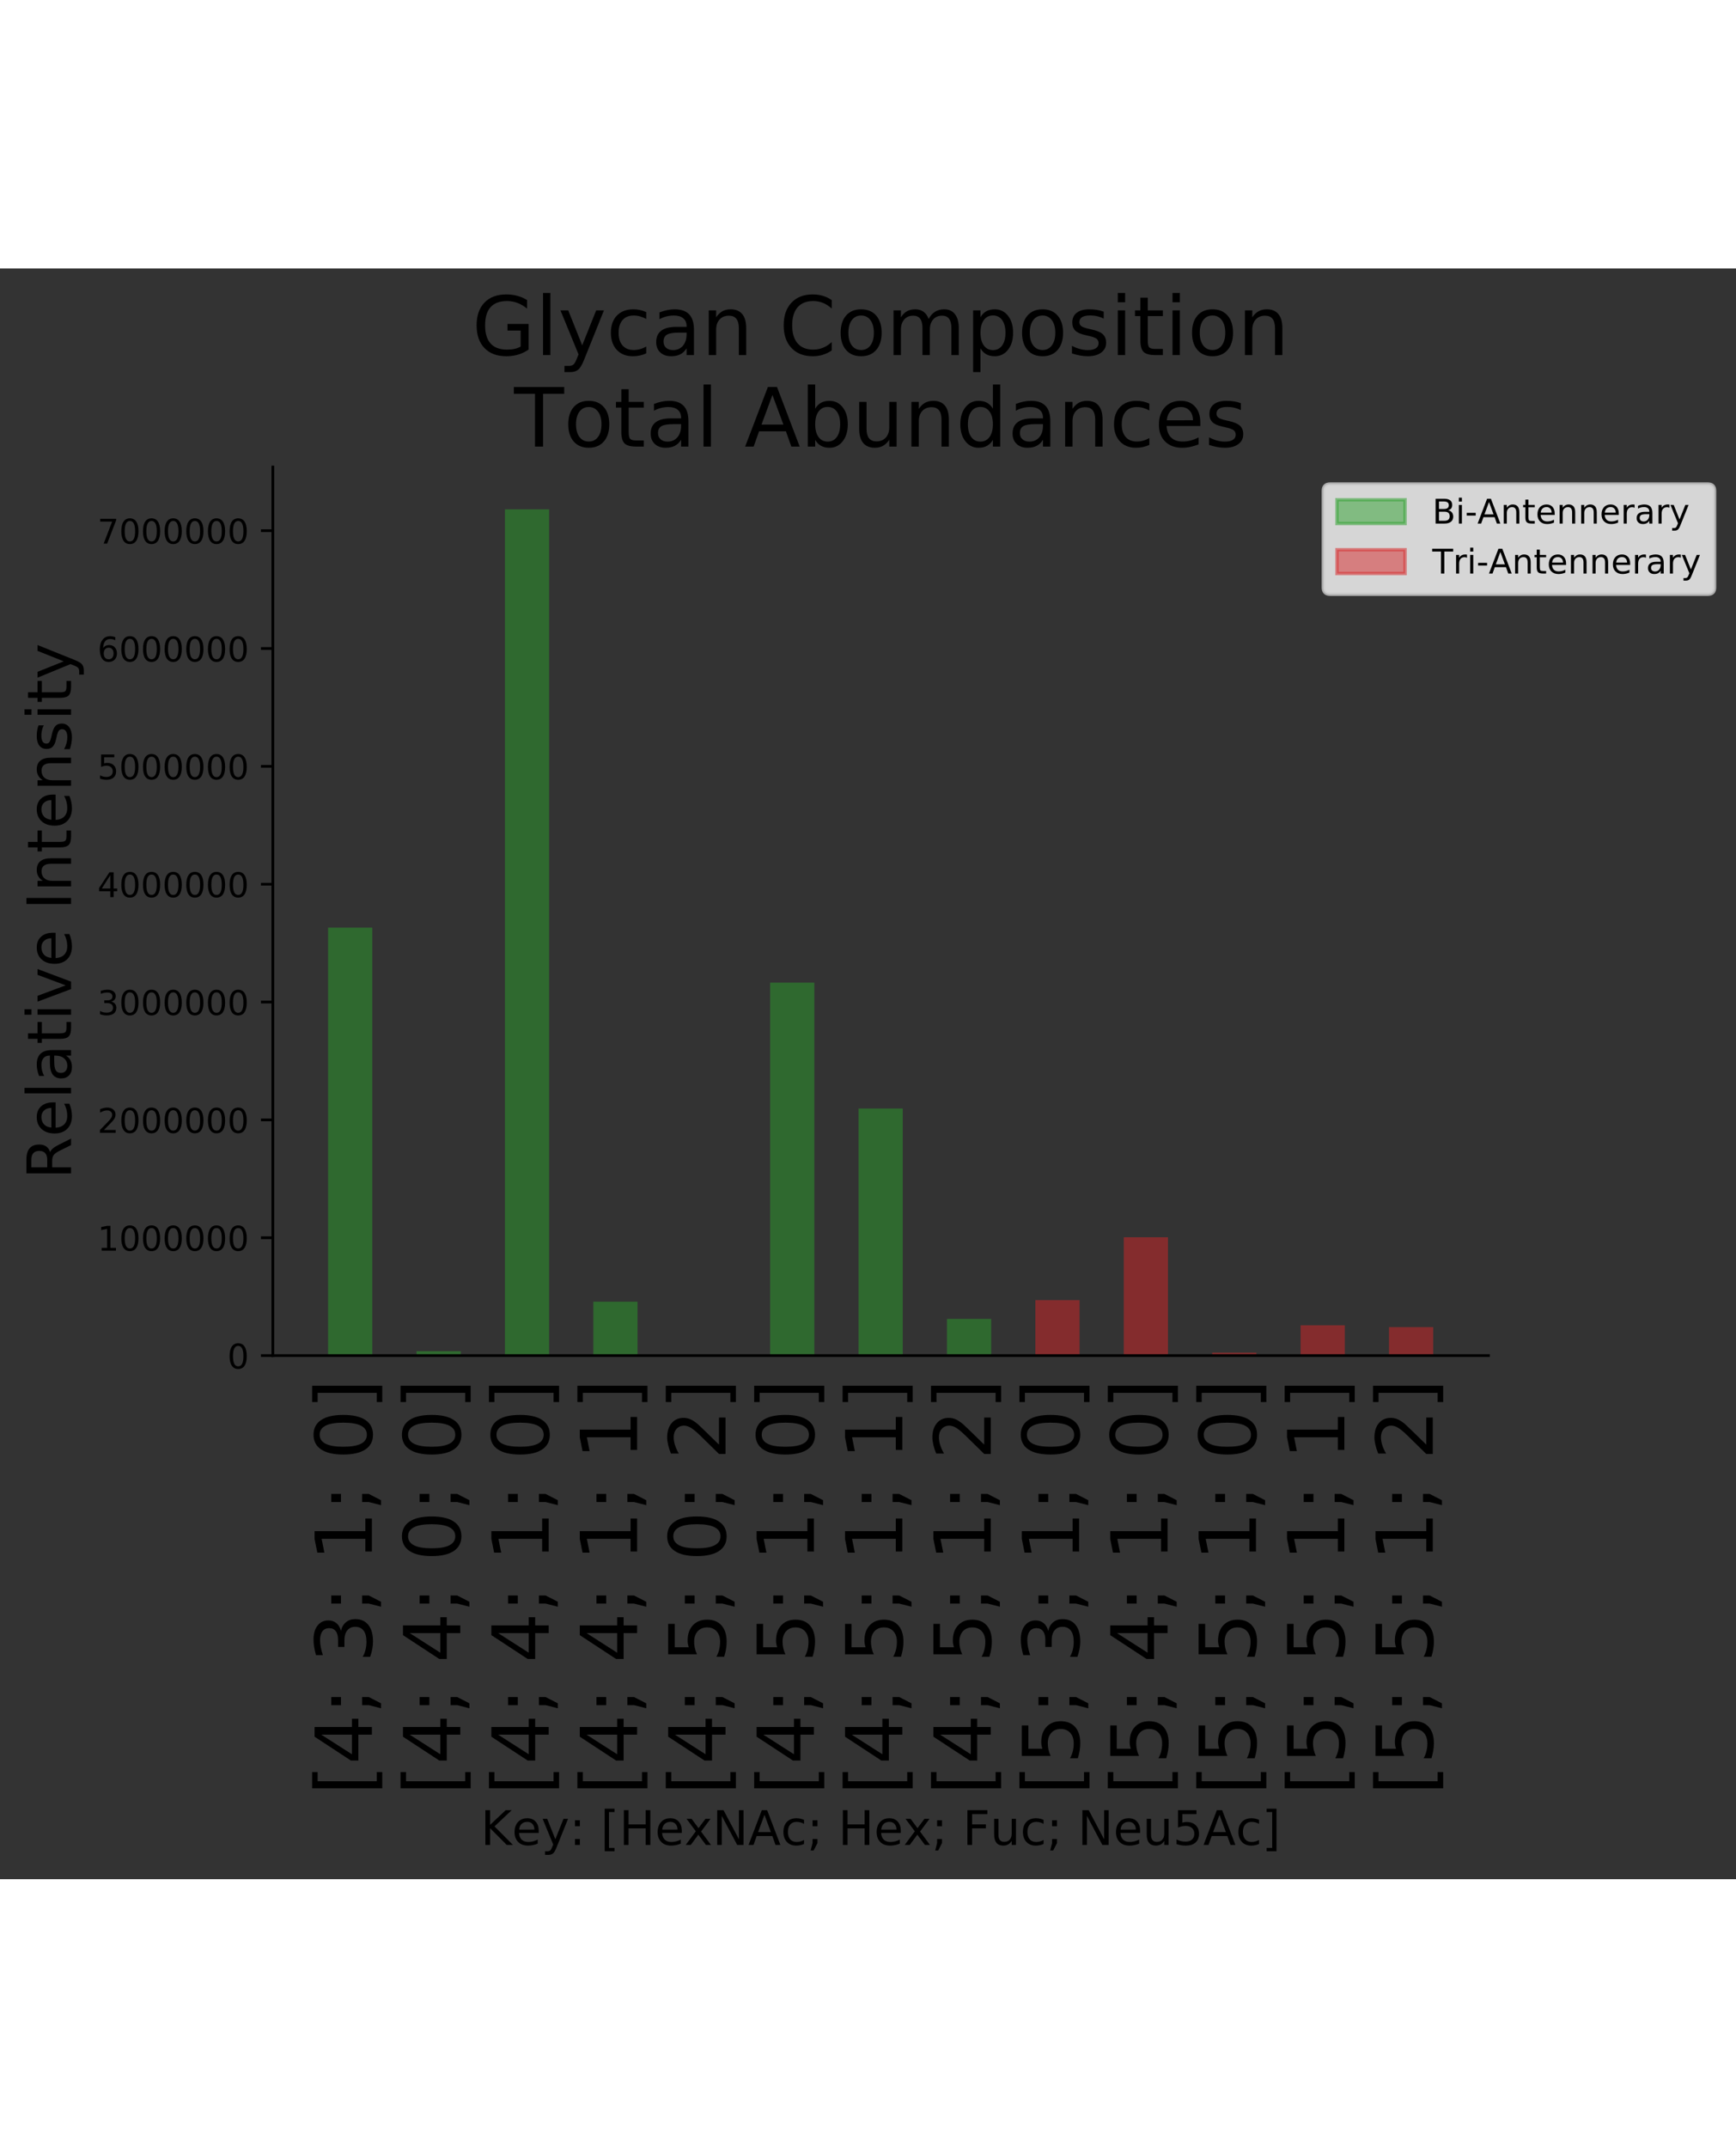 <svg xmlns="http://www.w3.org/2000/svg" xmlns:xlink="http://www.w3.org/1999/xlink" height="473pt" version="1.1" viewBox="0 0 510 473" width="100%">
 <rect x="0" y="0" width="510" height="473" fill="#333333" stroke="none"/>
 <defs>
  <style type="text/css"></style>
 </defs>
 <g id="figure_1">
  <g id="patch_1">
   <path d="M 0 473.051  L 510.902 473.051  L 510.902 -0  L 0 -0  z " style="fill:none;opacity:0;"/>
  </g>
  <g id="axes_1">
   <g id="patch_2">
    <path d="M 80.158 319.239  L 437.278 319.239  L 437.278 58.311  L 80.158 58.311  z " style="fill:none;opacity:0;"/>
   </g>
   <g id="patch_3">
    <path clip-path="url(#p4e2a7ebf9d)" d="M 96.391 319.239  L 109.377 319.239  L 109.377 193.576  L 96.391 193.576  z " style="fill:#2ca02c;opacity:0.5;"/>
   </g>
   <g id="patch_4">
    <path clip-path="url(#p4e2a7ebf9d)" d="M 122.363 319.239  L 135.349 319.239  L 135.349 317.945  L 122.363 317.945  z " style="fill:#2ca02c;opacity:0.5;"/>
   </g>
   <g id="patch_5">
    <path clip-path="url(#p4e2a7ebf9d)" d="M 148.336 319.239  L 161.322 319.239  L 161.322 70.736  L 148.336 70.736  z " style="fill:#2ca02c;opacity:0.5;"/>
   </g>
   <g id="patch_6">
    <path clip-path="url(#p4e2a7ebf9d)" d="M 174.308 319.239  L 187.294 319.239  L 187.294 303.409  L 174.308 303.409  z " style="fill:#2ca02c;opacity:0.5;"/>
   </g>
   <g id="patch_7">
    <path clip-path="url(#p4e2a7ebf9d)" d="M 200.28 319.239  L 213.266 319.239  L 213.266 319.009  L 200.28 319.009  z " style="fill:#2ca02c;opacity:0.5;"/>
   </g>
   <g id="patch_8">
    <path clip-path="url(#p4e2a7ebf9d)" d="M 226.253 319.239  L 239.239 319.239  L 239.239 209.715  L 226.253 209.715  z " style="fill:#2ca02c;opacity:0.5;"/>
   </g>
   <g id="patch_9">
    <path clip-path="url(#p4e2a7ebf9d)" d="M 252.225 319.239  L 265.211 319.239  L 265.211 246.687  L 252.225 246.687  z " style="fill:#2ca02c;opacity:0.5;"/>
   </g>
   <g id="patch_10">
    <path clip-path="url(#p4e2a7ebf9d)" d="M 278.197 319.239  L 291.184 319.239  L 291.184 308.474  L 278.197 308.474  z " style="fill:#2ca02c;opacity:0.5;"/>
   </g>
   <g id="patch_11">
    <path clip-path="url(#p4e2a7ebf9d)" d="M 304.17 319.239  L 317.156 319.239  L 317.156 302.946  L 304.17 302.946  z " style="fill:#d62728;opacity:0.5;"/>
   </g>
   <g id="patch_12">
    <path clip-path="url(#p4e2a7ebf9d)" d="M 330.142 319.239  L 343.128 319.239  L 343.128 284.496  L 330.142 284.496  z " style="fill:#d62728;opacity:0.5;"/>
   </g>
   <g id="patch_13">
    <path clip-path="url(#p4e2a7ebf9d)" d="M 356.114 319.239  L 369.101 319.239  L 369.101 318.399  L 356.114 318.399  z " style="fill:#d62728;opacity:0.5;"/>
   </g>
   <g id="patch_14">
    <path clip-path="url(#p4e2a7ebf9d)" d="M 382.087 319.239  L 395.073 319.239  L 395.073 310.341  L 382.087 310.341  z " style="fill:#d62728;opacity:0.5;"/>
   </g>
   <g id="patch_15">
    <path clip-path="url(#p4e2a7ebf9d)" d="M 408.059 319.239  L 421.045 319.239  L 421.045 310.883  L 408.059 310.883  z " style="fill:#d62728;opacity:0.5;"/>
   </g>
   <g id="matplotlib.axis_1">
    <g id="xtick_1">
     <g id="text_1">
      <!-- [4; 3; 1; 0] -->
      <defs>
       <path d="M 8.594 75.984  L 29.297 75.984  L 29.297 69  L 17.578 69  L 17.578 -6.203  L 29.297 -6.203  L 29.297 -13.188  L 8.594 -13.188  z " id="DejaVuSans-5b"/>
       <path d="M 37.797 64.312  L 12.891 25.391  L 37.797 25.391  z M 35.203 72.906  L 47.609 72.906  L 47.609 25.391  L 58.016 25.391  L 58.016 17.188  L 47.609 17.188  L 47.609 0  L 37.797 0  L 37.797 17.188  L 4.891 17.188  L 4.891 26.703  z " id="DejaVuSans-34"/>
       <path d="M 11.719 51.703  L 22.016 51.703  L 22.016 39.312  L 11.719 39.312  z M 11.719 12.406  L 22.016 12.406  L 22.016 4  L 14.016 -11.625  L 7.719 -11.625  L 11.719 4  z " id="DejaVuSans-3b"/>
       <path id="DejaVuSans-20"/>
       <path d="M 40.578 39.312  Q 47.656 37.797 51.625 33  Q 55.609 28.219 55.609 21.188  Q 55.609 10.406 48.188 4.484  Q 40.766 -1.422 27.094 -1.422  Q 22.516 -1.422 17.656 -0.516  Q 12.797 0.391 7.625 2.203  L 7.625 11.719  Q 11.719 9.328 16.594 8.109  Q 21.484 6.891 26.812 6.891  Q 36.078 6.891 40.938 10.547  Q 45.797 14.203 45.797 21.188  Q 45.797 27.641 41.281 31.266  Q 36.766 34.906 28.719 34.906  L 20.219 34.906  L 20.219 43.016  L 29.109 43.016  Q 36.375 43.016 40.234 45.922  Q 44.094 48.828 44.094 54.297  Q 44.094 59.906 40.109 62.906  Q 36.141 65.922 28.719 65.922  Q 24.656 65.922 20.016 65.031  Q 15.375 64.156 9.812 62.312  L 9.812 71.094  Q 15.438 72.656 20.344 73.438  Q 25.25 74.219 29.594 74.219  Q 40.828 74.219 47.359 69.109  Q 53.906 64.016 53.906 55.328  Q 53.906 49.266 50.438 45.094  Q 46.969 40.922 40.578 39.312  z " id="DejaVuSans-33"/>
       <path d="M 12.406 8.297  L 28.516 8.297  L 28.516 63.922  L 10.984 60.406  L 10.984 69.391  L 28.422 72.906  L 38.281 72.906  L 38.281 8.297  L 54.391 8.297  L 54.391 0  L 12.406 0  z " id="DejaVuSans-31"/>
       <path d="M 31.781 66.406  Q 24.172 66.406 20.328 58.906  Q 16.5 51.422 16.5 36.375  Q 16.5 21.391 20.328 13.891  Q 24.172 6.391 31.781 6.391  Q 39.453 6.391 43.281 13.891  Q 47.125 21.391 47.125 36.375  Q 47.125 51.422 43.281 58.906  Q 39.453 66.406 31.781 66.406  z M 31.781 74.219  Q 44.047 74.219 50.516 64.516  Q 56.984 54.828 56.984 36.375  Q 56.984 17.969 50.516 8.266  Q 44.047 -1.422 31.781 -1.422  Q 19.531 -1.422 13.062 8.266  Q 6.594 17.969 6.594 36.375  Q 6.594 54.828 13.062 64.516  Q 19.531 74.219 31.781 74.219  z " id="DejaVuSans-30"/>
       <path d="M 30.422 75.984  L 30.422 -13.188  L 9.719 -13.188  L 9.719 -6.203  L 21.391 -6.203  L 21.391 69  L 9.719 69  L 9.719 75.984  z " id="DejaVuSans-5d"/>
      </defs>
      <g transform="translate(109.252 448.301)rotate(-90)scale(0.231 -0.231)">
       <use xlink:href="#DejaVuSans-5b"/>
       <use x="39.014" xlink:href="#DejaVuSans-34"/>
       <use x="102.637" xlink:href="#DejaVuSans-3b"/>
       <use x="136.328" xlink:href="#DejaVuSans-20"/>
       <use x="168.115" xlink:href="#DejaVuSans-33"/>
       <use x="231.738" xlink:href="#DejaVuSans-3b"/>
       <use x="265.43" xlink:href="#DejaVuSans-20"/>
       <use x="297.217" xlink:href="#DejaVuSans-31"/>
       <use x="360.84" xlink:href="#DejaVuSans-3b"/>
       <use x="394.531" xlink:href="#DejaVuSans-20"/>
       <use x="426.318" xlink:href="#DejaVuSans-30"/>
       <use x="489.941" xlink:href="#DejaVuSans-5d"/>
      </g>
     </g>
    </g>
    <g id="xtick_2">
     <g id="text_2">
      <!-- [4; 4; 0; 0] -->
      <g transform="translate(135.224 448.301)rotate(-90)scale(0.231 -0.231)">
       <use xlink:href="#DejaVuSans-5b"/>
       <use x="39.014" xlink:href="#DejaVuSans-34"/>
       <use x="102.637" xlink:href="#DejaVuSans-3b"/>
       <use x="136.328" xlink:href="#DejaVuSans-20"/>
       <use x="168.115" xlink:href="#DejaVuSans-34"/>
       <use x="231.738" xlink:href="#DejaVuSans-3b"/>
       <use x="265.43" xlink:href="#DejaVuSans-20"/>
       <use x="297.217" xlink:href="#DejaVuSans-30"/>
       <use x="360.84" xlink:href="#DejaVuSans-3b"/>
       <use x="394.531" xlink:href="#DejaVuSans-20"/>
       <use x="426.318" xlink:href="#DejaVuSans-30"/>
       <use x="489.941" xlink:href="#DejaVuSans-5d"/>
      </g>
     </g>
    </g>
    <g id="xtick_3">
     <g id="text_3">
      <!-- [4; 4; 1; 0] -->
      <g transform="translate(161.196 448.301)rotate(-90)scale(0.231 -0.231)">
       <use xlink:href="#DejaVuSans-5b"/>
       <use x="39.014" xlink:href="#DejaVuSans-34"/>
       <use x="102.637" xlink:href="#DejaVuSans-3b"/>
       <use x="136.328" xlink:href="#DejaVuSans-20"/>
       <use x="168.115" xlink:href="#DejaVuSans-34"/>
       <use x="231.738" xlink:href="#DejaVuSans-3b"/>
       <use x="265.43" xlink:href="#DejaVuSans-20"/>
       <use x="297.217" xlink:href="#DejaVuSans-31"/>
       <use x="360.84" xlink:href="#DejaVuSans-3b"/>
       <use x="394.531" xlink:href="#DejaVuSans-20"/>
       <use x="426.318" xlink:href="#DejaVuSans-30"/>
       <use x="489.941" xlink:href="#DejaVuSans-5d"/>
      </g>
     </g>
    </g>
    <g id="xtick_4">
     <g id="text_4">
      <!-- [4; 4; 1; 1] -->
      <g transform="translate(187.169 448.301)rotate(-90)scale(0.231 -0.231)">
       <use xlink:href="#DejaVuSans-5b"/>
       <use x="39.014" xlink:href="#DejaVuSans-34"/>
       <use x="102.637" xlink:href="#DejaVuSans-3b"/>
       <use x="136.328" xlink:href="#DejaVuSans-20"/>
       <use x="168.115" xlink:href="#DejaVuSans-34"/>
       <use x="231.738" xlink:href="#DejaVuSans-3b"/>
       <use x="265.43" xlink:href="#DejaVuSans-20"/>
       <use x="297.217" xlink:href="#DejaVuSans-31"/>
       <use x="360.84" xlink:href="#DejaVuSans-3b"/>
       <use x="394.531" xlink:href="#DejaVuSans-20"/>
       <use x="426.318" xlink:href="#DejaVuSans-31"/>
       <use x="489.941" xlink:href="#DejaVuSans-5d"/>
      </g>
     </g>
    </g>
    <g id="xtick_5">
     <g id="text_5">
      <!-- [4; 5; 0; 2] -->
      <defs>
       <path d="M 10.797 72.906  L 49.516 72.906  L 49.516 64.594  L 19.828 64.594  L 19.828 46.734  Q 21.969 47.469 24.109 47.828  Q 26.266 48.188 28.422 48.188  Q 40.625 48.188 47.75 41.5  Q 54.891 34.812 54.891 23.391  Q 54.891 11.625 47.562 5.094  Q 40.234 -1.422 26.906 -1.422  Q 22.312 -1.422 17.547 -0.641  Q 12.797 0.141 7.719 1.703  L 7.719 11.625  Q 12.109 9.234 16.797 8.062  Q 21.484 6.891 26.703 6.891  Q 35.156 6.891 40.078 11.328  Q 45.016 15.766 45.016 23.391  Q 45.016 31 40.078 35.438  Q 35.156 39.891 26.703 39.891  Q 22.75 39.891 18.812 39.016  Q 14.891 38.141 10.797 36.281  z " id="DejaVuSans-35"/>
       <path d="M 19.188 8.297  L 53.609 8.297  L 53.609 0  L 7.328 0  L 7.328 8.297  Q 12.938 14.109 22.625 23.891  Q 32.328 33.688 34.812 36.531  Q 39.547 41.844 41.422 45.531  Q 43.312 49.219 43.312 52.781  Q 43.312 58.594 39.234 62.25  Q 35.156 65.922 28.609 65.922  Q 23.969 65.922 18.812 64.312  Q 13.672 62.703 7.812 59.422  L 7.812 69.391  Q 13.766 71.781 18.938 73  Q 24.125 74.219 28.422 74.219  Q 39.75 74.219 46.484 68.547  Q 53.219 62.891 53.219 53.422  Q 53.219 48.922 51.531 44.891  Q 49.859 40.875 45.406 35.406  Q 44.188 33.984 37.641 27.219  Q 31.109 20.453 19.188 8.297  z " id="DejaVuSans-32"/>
      </defs>
      <g transform="translate(213.141 448.301)rotate(-90)scale(0.231 -0.231)">
       <use xlink:href="#DejaVuSans-5b"/>
       <use x="39.014" xlink:href="#DejaVuSans-34"/>
       <use x="102.637" xlink:href="#DejaVuSans-3b"/>
       <use x="136.328" xlink:href="#DejaVuSans-20"/>
       <use x="168.115" xlink:href="#DejaVuSans-35"/>
       <use x="231.738" xlink:href="#DejaVuSans-3b"/>
       <use x="265.43" xlink:href="#DejaVuSans-20"/>
       <use x="297.217" xlink:href="#DejaVuSans-30"/>
       <use x="360.84" xlink:href="#DejaVuSans-3b"/>
       <use x="394.531" xlink:href="#DejaVuSans-20"/>
       <use x="426.318" xlink:href="#DejaVuSans-32"/>
       <use x="489.941" xlink:href="#DejaVuSans-5d"/>
      </g>
     </g>
    </g>
    <g id="xtick_6">
     <g id="text_6">
      <!-- [4; 5; 1; 0] -->
      <g transform="translate(239.114 448.301)rotate(-90)scale(0.231 -0.231)">
       <use xlink:href="#DejaVuSans-5b"/>
       <use x="39.014" xlink:href="#DejaVuSans-34"/>
       <use x="102.637" xlink:href="#DejaVuSans-3b"/>
       <use x="136.328" xlink:href="#DejaVuSans-20"/>
       <use x="168.115" xlink:href="#DejaVuSans-35"/>
       <use x="231.738" xlink:href="#DejaVuSans-3b"/>
       <use x="265.43" xlink:href="#DejaVuSans-20"/>
       <use x="297.217" xlink:href="#DejaVuSans-31"/>
       <use x="360.84" xlink:href="#DejaVuSans-3b"/>
       <use x="394.531" xlink:href="#DejaVuSans-20"/>
       <use x="426.318" xlink:href="#DejaVuSans-30"/>
       <use x="489.941" xlink:href="#DejaVuSans-5d"/>
      </g>
     </g>
    </g>
    <g id="xtick_7">
     <g id="text_7">
      <!-- [4; 5; 1; 1] -->
      <g transform="translate(265.086 448.301)rotate(-90)scale(0.231 -0.231)">
       <use xlink:href="#DejaVuSans-5b"/>
       <use x="39.014" xlink:href="#DejaVuSans-34"/>
       <use x="102.637" xlink:href="#DejaVuSans-3b"/>
       <use x="136.328" xlink:href="#DejaVuSans-20"/>
       <use x="168.115" xlink:href="#DejaVuSans-35"/>
       <use x="231.738" xlink:href="#DejaVuSans-3b"/>
       <use x="265.43" xlink:href="#DejaVuSans-20"/>
       <use x="297.217" xlink:href="#DejaVuSans-31"/>
       <use x="360.84" xlink:href="#DejaVuSans-3b"/>
       <use x="394.531" xlink:href="#DejaVuSans-20"/>
       <use x="426.318" xlink:href="#DejaVuSans-31"/>
       <use x="489.941" xlink:href="#DejaVuSans-5d"/>
      </g>
     </g>
    </g>
    <g id="xtick_8">
     <g id="text_8">
      <!-- [4; 5; 1; 2] -->
      <g transform="translate(291.058 448.301)rotate(-90)scale(0.231 -0.231)">
       <use xlink:href="#DejaVuSans-5b"/>
       <use x="39.014" xlink:href="#DejaVuSans-34"/>
       <use x="102.637" xlink:href="#DejaVuSans-3b"/>
       <use x="136.328" xlink:href="#DejaVuSans-20"/>
       <use x="168.115" xlink:href="#DejaVuSans-35"/>
       <use x="231.738" xlink:href="#DejaVuSans-3b"/>
       <use x="265.43" xlink:href="#DejaVuSans-20"/>
       <use x="297.217" xlink:href="#DejaVuSans-31"/>
       <use x="360.84" xlink:href="#DejaVuSans-3b"/>
       <use x="394.531" xlink:href="#DejaVuSans-20"/>
       <use x="426.318" xlink:href="#DejaVuSans-32"/>
       <use x="489.941" xlink:href="#DejaVuSans-5d"/>
      </g>
     </g>
    </g>
    <g id="xtick_9">
     <g id="text_9">
      <!-- [5; 3; 1; 0] -->
      <g transform="translate(317.031 448.301)rotate(-90)scale(0.231 -0.231)">
       <use xlink:href="#DejaVuSans-5b"/>
       <use x="39.014" xlink:href="#DejaVuSans-35"/>
       <use x="102.637" xlink:href="#DejaVuSans-3b"/>
       <use x="136.328" xlink:href="#DejaVuSans-20"/>
       <use x="168.115" xlink:href="#DejaVuSans-33"/>
       <use x="231.738" xlink:href="#DejaVuSans-3b"/>
       <use x="265.43" xlink:href="#DejaVuSans-20"/>
       <use x="297.217" xlink:href="#DejaVuSans-31"/>
       <use x="360.84" xlink:href="#DejaVuSans-3b"/>
       <use x="394.531" xlink:href="#DejaVuSans-20"/>
       <use x="426.318" xlink:href="#DejaVuSans-30"/>
       <use x="489.941" xlink:href="#DejaVuSans-5d"/>
      </g>
     </g>
    </g>
    <g id="xtick_10">
     <g id="text_10">
      <!-- [5; 4; 1; 0] -->
      <g transform="translate(343.003 448.301)rotate(-90)scale(0.231 -0.231)">
       <use xlink:href="#DejaVuSans-5b"/>
       <use x="39.014" xlink:href="#DejaVuSans-35"/>
       <use x="102.637" xlink:href="#DejaVuSans-3b"/>
       <use x="136.328" xlink:href="#DejaVuSans-20"/>
       <use x="168.115" xlink:href="#DejaVuSans-34"/>
       <use x="231.738" xlink:href="#DejaVuSans-3b"/>
       <use x="265.43" xlink:href="#DejaVuSans-20"/>
       <use x="297.217" xlink:href="#DejaVuSans-31"/>
       <use x="360.84" xlink:href="#DejaVuSans-3b"/>
       <use x="394.531" xlink:href="#DejaVuSans-20"/>
       <use x="426.318" xlink:href="#DejaVuSans-30"/>
       <use x="489.941" xlink:href="#DejaVuSans-5d"/>
      </g>
     </g>
    </g>
    <g id="xtick_11">
     <g id="text_11">
      <!-- [5; 5; 1; 0] -->
      <g transform="translate(368.975 448.301)rotate(-90)scale(0.231 -0.231)">
       <use xlink:href="#DejaVuSans-5b"/>
       <use x="39.014" xlink:href="#DejaVuSans-35"/>
       <use x="102.637" xlink:href="#DejaVuSans-3b"/>
       <use x="136.328" xlink:href="#DejaVuSans-20"/>
       <use x="168.115" xlink:href="#DejaVuSans-35"/>
       <use x="231.738" xlink:href="#DejaVuSans-3b"/>
       <use x="265.43" xlink:href="#DejaVuSans-20"/>
       <use x="297.217" xlink:href="#DejaVuSans-31"/>
       <use x="360.84" xlink:href="#DejaVuSans-3b"/>
       <use x="394.531" xlink:href="#DejaVuSans-20"/>
       <use x="426.318" xlink:href="#DejaVuSans-30"/>
       <use x="489.941" xlink:href="#DejaVuSans-5d"/>
      </g>
     </g>
    </g>
    <g id="xtick_12">
     <g id="text_12">
      <!-- [5; 5; 1; 1] -->
      <g transform="translate(394.948 448.301)rotate(-90)scale(0.231 -0.231)">
       <use xlink:href="#DejaVuSans-5b"/>
       <use x="39.014" xlink:href="#DejaVuSans-35"/>
       <use x="102.637" xlink:href="#DejaVuSans-3b"/>
       <use x="136.328" xlink:href="#DejaVuSans-20"/>
       <use x="168.115" xlink:href="#DejaVuSans-35"/>
       <use x="231.738" xlink:href="#DejaVuSans-3b"/>
       <use x="265.43" xlink:href="#DejaVuSans-20"/>
       <use x="297.217" xlink:href="#DejaVuSans-31"/>
       <use x="360.84" xlink:href="#DejaVuSans-3b"/>
       <use x="394.531" xlink:href="#DejaVuSans-20"/>
       <use x="426.318" xlink:href="#DejaVuSans-31"/>
       <use x="489.941" xlink:href="#DejaVuSans-5d"/>
      </g>
     </g>
    </g>
    <g id="xtick_13">
     <g id="text_13">
      <!-- [5; 5; 1; 2] -->
      <g transform="translate(420.92 448.301)rotate(-90)scale(0.231 -0.231)">
       <use xlink:href="#DejaVuSans-5b"/>
       <use x="39.014" xlink:href="#DejaVuSans-35"/>
       <use x="102.637" xlink:href="#DejaVuSans-3b"/>
       <use x="136.328" xlink:href="#DejaVuSans-20"/>
       <use x="168.115" xlink:href="#DejaVuSans-35"/>
       <use x="231.738" xlink:href="#DejaVuSans-3b"/>
       <use x="265.43" xlink:href="#DejaVuSans-20"/>
       <use x="297.217" xlink:href="#DejaVuSans-31"/>
       <use x="360.84" xlink:href="#DejaVuSans-3b"/>
       <use x="394.531" xlink:href="#DejaVuSans-20"/>
       <use x="426.318" xlink:href="#DejaVuSans-32"/>
       <use x="489.941" xlink:href="#DejaVuSans-5d"/>
      </g>
     </g>
    </g>
    <g id="text_14">
     <!-- Key: [HexNAc; Hex; Fuc; Neu5Ac] -->
     <defs>
      <path d="M 9.812 72.906  L 19.672 72.906  L 19.672 42.094  L 52.391 72.906  L 65.094 72.906  L 28.906 38.922  L 67.672 0  L 54.688 0  L 19.672 35.109  L 19.672 0  L 9.812 0  z " id="DejaVuSans-4b"/>
      <path d="M 56.203 29.594  L 56.203 25.203  L 14.891 25.203  Q 15.484 15.922 20.484 11.062  Q 25.484 6.203 34.422 6.203  Q 39.594 6.203 44.453 7.469  Q 49.312 8.734 54.109 11.281  L 54.109 2.781  Q 49.266 0.734 44.188 -0.344  Q 39.109 -1.422 33.891 -1.422  Q 20.797 -1.422 13.156 6.188  Q 5.516 13.812 5.516 26.812  Q 5.516 40.234 12.766 48.109  Q 20.016 56 32.328 56  Q 43.359 56 49.781 48.891  Q 56.203 41.797 56.203 29.594  z M 47.219 32.234  Q 47.125 39.594 43.094 43.984  Q 39.062 48.391 32.422 48.391  Q 24.906 48.391 20.391 44.141  Q 15.875 39.891 15.188 32.172  z " id="DejaVuSans-65"/>
      <path d="M 32.172 -5.078  Q 28.375 -14.844 24.75 -17.812  Q 21.141 -20.797 15.094 -20.797  L 7.906 -20.797  L 7.906 -13.281  L 13.188 -13.281  Q 16.891 -13.281 18.938 -11.516  Q 21 -9.766 23.484 -3.219  L 25.094 0.875  L 2.984 54.688  L 12.5 54.688  L 29.594 11.922  L 46.688 54.688  L 56.203 54.688  z " id="DejaVuSans-79"/>
      <path d="M 11.719 12.406  L 22.016 12.406  L 22.016 0  L 11.719 0  z M 11.719 51.703  L 22.016 51.703  L 22.016 39.312  L 11.719 39.312  z " id="DejaVuSans-3a"/>
      <path d="M 9.812 72.906  L 19.672 72.906  L 19.672 43.016  L 55.516 43.016  L 55.516 72.906  L 65.375 72.906  L 65.375 0  L 55.516 0  L 55.516 34.719  L 19.672 34.719  L 19.672 0  L 9.812 0  z " id="DejaVuSans-48"/>
      <path d="M 54.891 54.688  L 35.109 28.078  L 55.906 0  L 45.312 0  L 29.391 21.484  L 13.484 0  L 2.875 0  L 24.125 28.609  L 4.688 54.688  L 15.281 54.688  L 29.781 35.203  L 44.281 54.688  z " id="DejaVuSans-78"/>
      <path d="M 9.812 72.906  L 23.094 72.906  L 55.422 11.922  L 55.422 72.906  L 64.984 72.906  L 64.984 0  L 51.703 0  L 19.391 60.984  L 19.391 0  L 9.812 0  z " id="DejaVuSans-4e"/>
      <path d="M 34.188 63.188  L 20.797 26.906  L 47.609 26.906  z M 28.609 72.906  L 39.797 72.906  L 67.578 0  L 57.328 0  L 50.688 18.703  L 17.828 18.703  L 11.188 0  L 0.781 0  z " id="DejaVuSans-41"/>
      <path d="M 48.781 52.594  L 48.781 44.188  Q 44.969 46.297 41.141 47.344  Q 37.312 48.391 33.406 48.391  Q 24.656 48.391 19.812 42.844  Q 14.984 37.312 14.984 27.297  Q 14.984 17.281 19.812 11.734  Q 24.656 6.203 33.406 6.203  Q 37.312 6.203 41.141 7.25  Q 44.969 8.297 48.781 10.406  L 48.781 2.094  Q 45.016 0.344 40.984 -0.531  Q 36.969 -1.422 32.422 -1.422  Q 20.062 -1.422 12.781 6.344  Q 5.516 14.109 5.516 27.297  Q 5.516 40.672 12.859 48.328  Q 20.219 56 33.016 56  Q 37.156 56 41.109 55.141  Q 45.062 54.297 48.781 52.594  z " id="DejaVuSans-63"/>
      <path d="M 9.812 72.906  L 51.703 72.906  L 51.703 64.594  L 19.672 64.594  L 19.672 43.109  L 48.578 43.109  L 48.578 34.812  L 19.672 34.812  L 19.672 0  L 9.812 0  z " id="DejaVuSans-46"/>
      <path d="M 8.5 21.578  L 8.5 54.688  L 17.484 54.688  L 17.484 21.922  Q 17.484 14.156 20.5 10.266  Q 23.531 6.391 29.594 6.391  Q 36.859 6.391 41.078 11.031  Q 45.312 15.672 45.312 23.688  L 45.312 54.688  L 54.297 54.688  L 54.297 0  L 45.312 0  L 45.312 8.406  Q 42.047 3.422 37.719 1  Q 33.406 -1.422 27.688 -1.422  Q 18.266 -1.422 13.375 4.438  Q 8.5 10.297 8.5 21.578  z M 31.109 56  z " id="DejaVuSans-75"/>
     </defs>
     <g transform="translate(141.221 462.939)scale(0.14 -0.14)">
      <use xlink:href="#DejaVuSans-4b"/>
      <use x="65.498" xlink:href="#DejaVuSans-65"/>
      <use x="127.021" xlink:href="#DejaVuSans-79"/>
      <use x="186.092" xlink:href="#DejaVuSans-3a"/>
      <use x="219.783" xlink:href="#DejaVuSans-20"/>
      <use x="251.57" xlink:href="#DejaVuSans-5b"/>
      <use x="290.584" xlink:href="#DejaVuSans-48"/>
      <use x="365.779" xlink:href="#DejaVuSans-65"/>
      <use x="427.287" xlink:href="#DejaVuSans-78"/>
      <use x="486.467" xlink:href="#DejaVuSans-4e"/>
      <use x="561.271" xlink:href="#DejaVuSans-41"/>
      <use x="629.664" xlink:href="#DejaVuSans-63"/>
      <use x="684.645" xlink:href="#DejaVuSans-3b"/>
      <use x="718.336" xlink:href="#DejaVuSans-20"/>
      <use x="750.123" xlink:href="#DejaVuSans-48"/>
      <use x="825.318" xlink:href="#DejaVuSans-65"/>
      <use x="886.826" xlink:href="#DejaVuSans-78"/>
      <use x="946.006" xlink:href="#DejaVuSans-3b"/>
      <use x="979.697" xlink:href="#DejaVuSans-20"/>
      <use x="1011.484" xlink:href="#DejaVuSans-46"/>
      <use x="1068.926" xlink:href="#DejaVuSans-75"/>
      <use x="1132.305" xlink:href="#DejaVuSans-63"/>
      <use x="1187.285" xlink:href="#DejaVuSans-3b"/>
      <use x="1220.977" xlink:href="#DejaVuSans-20"/>
      <use x="1252.764" xlink:href="#DejaVuSans-4e"/>
      <use x="1327.568" xlink:href="#DejaVuSans-65"/>
      <use x="1389.092" xlink:href="#DejaVuSans-75"/>
      <use x="1452.471" xlink:href="#DejaVuSans-35"/>
      <use x="1516.094" xlink:href="#DejaVuSans-41"/>
      <use x="1584.486" xlink:href="#DejaVuSans-63"/>
      <use x="1639.467" xlink:href="#DejaVuSans-5d"/>
     </g>
    </g>
   </g>
   <g id="matplotlib.axis_2">
    <g id="ytick_1">
     <g id="line2d_1">
      <defs>
       <path d="M 0 0  L -3.5 0  " id="m71d0a31fde" style="stroke:#000000;stroke-width:0.8;"/>
      </defs>
      <g>
       <use style="stroke:#000000;stroke-width:0.8;" x="80.158" xlink:href="#m71d0a31fde" y="319.239"/>
      </g>
     </g>
     <g id="text_15">
      <!-- 0 -->
      <g transform="translate(66.796 323.038)scale(0.1 -0.1)">
       <use xlink:href="#DejaVuSans-30"/>
      </g>
     </g>
    </g>
    <g id="ytick_2">
     <g id="line2d_2">
      <g>
       <use style="stroke:#000000;stroke-width:0.8;" x="80.158" xlink:href="#m71d0a31fde" y="284.633"/>
      </g>
     </g>
     <g id="text_16">
      <!-- 1000000 -->
      <g transform="translate(28.621 288.432)scale(0.1 -0.1)">
       <use xlink:href="#DejaVuSans-31"/>
       <use x="63.623" xlink:href="#DejaVuSans-30"/>
       <use x="127.246" xlink:href="#DejaVuSans-30"/>
       <use x="190.869" xlink:href="#DejaVuSans-30"/>
       <use x="254.492" xlink:href="#DejaVuSans-30"/>
       <use x="318.115" xlink:href="#DejaVuSans-30"/>
       <use x="381.738" xlink:href="#DejaVuSans-30"/>
      </g>
     </g>
    </g>
    <g id="ytick_3">
     <g id="line2d_3">
      <g>
       <use style="stroke:#000000;stroke-width:0.8;" x="80.158" xlink:href="#m71d0a31fde" y="250.028"/>
      </g>
     </g>
     <g id="text_17">
      <!-- 2000000 -->
      <g transform="translate(28.621 253.827)scale(0.1 -0.1)">
       <use xlink:href="#DejaVuSans-32"/>
       <use x="63.623" xlink:href="#DejaVuSans-30"/>
       <use x="127.246" xlink:href="#DejaVuSans-30"/>
       <use x="190.869" xlink:href="#DejaVuSans-30"/>
       <use x="254.492" xlink:href="#DejaVuSans-30"/>
       <use x="318.115" xlink:href="#DejaVuSans-30"/>
       <use x="381.738" xlink:href="#DejaVuSans-30"/>
      </g>
     </g>
    </g>
    <g id="ytick_4">
     <g id="line2d_4">
      <g>
       <use style="stroke:#000000;stroke-width:0.8;" x="80.158" xlink:href="#m71d0a31fde" y="215.422"/>
      </g>
     </g>
     <g id="text_18">
      <!-- 3000000 -->
      <g transform="translate(28.621 219.221)scale(0.1 -0.1)">
       <use xlink:href="#DejaVuSans-33"/>
       <use x="63.623" xlink:href="#DejaVuSans-30"/>
       <use x="127.246" xlink:href="#DejaVuSans-30"/>
       <use x="190.869" xlink:href="#DejaVuSans-30"/>
       <use x="254.492" xlink:href="#DejaVuSans-30"/>
       <use x="318.115" xlink:href="#DejaVuSans-30"/>
       <use x="381.738" xlink:href="#DejaVuSans-30"/>
      </g>
     </g>
    </g>
    <g id="ytick_5">
     <g id="line2d_5">
      <g>
       <use style="stroke:#000000;stroke-width:0.8;" x="80.158" xlink:href="#m71d0a31fde" y="180.816"/>
      </g>
     </g>
     <g id="text_19">
      <!-- 4000000 -->
      <g transform="translate(28.621 184.615)scale(0.1 -0.1)">
       <use xlink:href="#DejaVuSans-34"/>
       <use x="63.623" xlink:href="#DejaVuSans-30"/>
       <use x="127.246" xlink:href="#DejaVuSans-30"/>
       <use x="190.869" xlink:href="#DejaVuSans-30"/>
       <use x="254.492" xlink:href="#DejaVuSans-30"/>
       <use x="318.115" xlink:href="#DejaVuSans-30"/>
       <use x="381.738" xlink:href="#DejaVuSans-30"/>
      </g>
     </g>
    </g>
    <g id="ytick_6">
     <g id="line2d_6">
      <g>
       <use style="stroke:#000000;stroke-width:0.8;" x="80.158" xlink:href="#m71d0a31fde" y="146.21"/>
      </g>
     </g>
     <g id="text_20">
      <!-- 5000000 -->
      <g transform="translate(28.621 150.01)scale(0.1 -0.1)">
       <use xlink:href="#DejaVuSans-35"/>
       <use x="63.623" xlink:href="#DejaVuSans-30"/>
       <use x="127.246" xlink:href="#DejaVuSans-30"/>
       <use x="190.869" xlink:href="#DejaVuSans-30"/>
       <use x="254.492" xlink:href="#DejaVuSans-30"/>
       <use x="318.115" xlink:href="#DejaVuSans-30"/>
       <use x="381.738" xlink:href="#DejaVuSans-30"/>
      </g>
     </g>
    </g>
    <g id="ytick_7">
     <g id="line2d_7">
      <g>
       <use style="stroke:#000000;stroke-width:0.8;" x="80.158" xlink:href="#m71d0a31fde" y="111.605"/>
      </g>
     </g>
     <g id="text_21">
      <!-- 6000000 -->
      <defs>
       <path d="M 33.016 40.375  Q 26.375 40.375 22.484 35.828  Q 18.609 31.297 18.609 23.391  Q 18.609 15.531 22.484 10.953  Q 26.375 6.391 33.016 6.391  Q 39.656 6.391 43.531 10.953  Q 47.406 15.531 47.406 23.391  Q 47.406 31.297 43.531 35.828  Q 39.656 40.375 33.016 40.375  z M 52.594 71.297  L 52.594 62.312  Q 48.875 64.062 45.094 64.984  Q 41.312 65.922 37.594 65.922  Q 27.828 65.922 22.672 59.328  Q 17.531 52.734 16.797 39.406  Q 19.672 43.656 24.016 45.922  Q 28.375 48.188 33.594 48.188  Q 44.578 48.188 50.953 41.516  Q 57.328 34.859 57.328 23.391  Q 57.328 12.156 50.688 5.359  Q 44.047 -1.422 33.016 -1.422  Q 20.359 -1.422 13.672 8.266  Q 6.984 17.969 6.984 36.375  Q 6.984 53.656 15.188 63.938  Q 23.391 74.219 37.203 74.219  Q 40.922 74.219 44.703 73.484  Q 48.484 72.75 52.594 71.297  z " id="DejaVuSans-36"/>
      </defs>
      <g transform="translate(28.621 115.404)scale(0.1 -0.1)">
       <use xlink:href="#DejaVuSans-36"/>
       <use x="63.623" xlink:href="#DejaVuSans-30"/>
       <use x="127.246" xlink:href="#DejaVuSans-30"/>
       <use x="190.869" xlink:href="#DejaVuSans-30"/>
       <use x="254.492" xlink:href="#DejaVuSans-30"/>
       <use x="318.115" xlink:href="#DejaVuSans-30"/>
       <use x="381.738" xlink:href="#DejaVuSans-30"/>
      </g>
     </g>
    </g>
    <g id="ytick_8">
     <g id="line2d_8">
      <g>
       <use style="stroke:#000000;stroke-width:0.8;" x="80.158" xlink:href="#m71d0a31fde" y="76.999"/>
      </g>
     </g>
     <g id="text_22">
      <!-- 7000000 -->
      <defs>
       <path d="M 8.203 72.906  L 55.078 72.906  L 55.078 68.703  L 28.609 0  L 18.312 0  L 43.219 64.594  L 8.203 64.594  z " id="DejaVuSans-37"/>
      </defs>
      <g transform="translate(28.621 80.798)scale(0.1 -0.1)">
       <use xlink:href="#DejaVuSans-37"/>
       <use x="63.623" xlink:href="#DejaVuSans-30"/>
       <use x="127.246" xlink:href="#DejaVuSans-30"/>
       <use x="190.869" xlink:href="#DejaVuSans-30"/>
       <use x="254.492" xlink:href="#DejaVuSans-30"/>
       <use x="318.115" xlink:href="#DejaVuSans-30"/>
       <use x="381.738" xlink:href="#DejaVuSans-30"/>
      </g>
     </g>
    </g>
    <g id="text_23">
     <!-- Relative Intensity -->
     <defs>
      <path d="M 44.391 34.188  Q 47.562 33.109 50.562 29.594  Q 53.562 26.078 56.594 19.922  L 66.609 0  L 56 0  L 46.688 18.703  Q 43.062 26.031 39.672 28.422  Q 36.281 30.812 30.422 30.812  L 19.672 30.812  L 19.672 0  L 9.812 0  L 9.812 72.906  L 32.078 72.906  Q 44.578 72.906 50.734 67.672  Q 56.891 62.453 56.891 51.906  Q 56.891 45.016 53.688 40.469  Q 50.484 35.938 44.391 34.188  z M 19.672 64.797  L 19.672 38.922  L 32.078 38.922  Q 39.203 38.922 42.844 42.219  Q 46.484 45.516 46.484 51.906  Q 46.484 58.297 42.844 61.547  Q 39.203 64.797 32.078 64.797  z " id="DejaVuSans-52"/>
      <path d="M 9.422 75.984  L 18.406 75.984  L 18.406 0  L 9.422 0  z " id="DejaVuSans-6c"/>
      <path d="M 34.281 27.484  Q 23.391 27.484 19.188 25  Q 14.984 22.516 14.984 16.5  Q 14.984 11.719 18.141 8.906  Q 21.297 6.109 26.703 6.109  Q 34.188 6.109 38.703 11.406  Q 43.219 16.703 43.219 25.484  L 43.219 27.484  z M 52.203 31.203  L 52.203 0  L 43.219 0  L 43.219 8.297  Q 40.141 3.328 35.547 0.953  Q 30.953 -1.422 24.312 -1.422  Q 15.922 -1.422 10.953 3.297  Q 6 8.016 6 15.922  Q 6 25.141 12.172 29.828  Q 18.359 34.516 30.609 34.516  L 43.219 34.516  L 43.219 35.406  Q 43.219 41.609 39.141 45  Q 35.062 48.391 27.688 48.391  Q 23 48.391 18.547 47.266  Q 14.109 46.141 10.016 43.891  L 10.016 52.203  Q 14.938 54.109 19.578 55.047  Q 24.219 56 28.609 56  Q 40.484 56 46.344 49.844  Q 52.203 43.703 52.203 31.203  z " id="DejaVuSans-61"/>
      <path d="M 18.312 70.219  L 18.312 54.688  L 36.812 54.688  L 36.812 47.703  L 18.312 47.703  L 18.312 18.016  Q 18.312 11.328 20.141 9.422  Q 21.969 7.516 27.594 7.516  L 36.812 7.516  L 36.812 0  L 27.594 0  Q 17.188 0 13.234 3.875  Q 9.281 7.766 9.281 18.016  L 9.281 47.703  L 2.688 47.703  L 2.688 54.688  L 9.281 54.688  L 9.281 70.219  z " id="DejaVuSans-74"/>
      <path d="M 9.422 54.688  L 18.406 54.688  L 18.406 0  L 9.422 0  z M 9.422 75.984  L 18.406 75.984  L 18.406 64.594  L 9.422 64.594  z " id="DejaVuSans-69"/>
      <path d="M 2.984 54.688  L 12.5 54.688  L 29.594 8.797  L 46.688 54.688  L 56.203 54.688  L 35.688 0  L 23.484 0  z " id="DejaVuSans-76"/>
      <path d="M 9.812 72.906  L 19.672 72.906  L 19.672 0  L 9.812 0  z " id="DejaVuSans-49"/>
      <path d="M 54.891 33.016  L 54.891 0  L 45.906 0  L 45.906 32.719  Q 45.906 40.484 42.875 44.328  Q 39.844 48.188 33.797 48.188  Q 26.516 48.188 22.312 43.547  Q 18.109 38.922 18.109 30.906  L 18.109 0  L 9.078 0  L 9.078 54.688  L 18.109 54.688  L 18.109 46.188  Q 21.344 51.125 25.703 53.562  Q 30.078 56 35.797 56  Q 45.219 56 50.047 50.172  Q 54.891 44.344 54.891 33.016  z " id="DejaVuSans-6e"/>
      <path d="M 44.281 53.078  L 44.281 44.578  Q 40.484 46.531 36.375 47.5  Q 32.281 48.484 27.875 48.484  Q 21.188 48.484 17.844 46.438  Q 14.5 44.391 14.5 40.281  Q 14.5 37.156 16.891 35.375  Q 19.281 33.594 26.516 31.984  L 29.594 31.297  Q 39.156 29.25 43.188 25.516  Q 47.219 21.781 47.219 15.094  Q 47.219 7.469 41.188 3.016  Q 35.156 -1.422 24.609 -1.422  Q 20.219 -1.422 15.453 -0.562  Q 10.688 0.297 5.422 2  L 5.422 11.281  Q 10.406 8.688 15.234 7.391  Q 20.062 6.109 24.812 6.109  Q 31.156 6.109 34.562 8.281  Q 37.984 10.453 37.984 14.406  Q 37.984 18.062 35.516 20.016  Q 33.062 21.969 24.703 23.781  L 21.578 24.516  Q 13.234 26.266 9.516 29.906  Q 5.812 33.547 5.812 39.891  Q 5.812 47.609 11.281 51.797  Q 16.75 56 26.812 56  Q 31.781 56 36.172 55.266  Q 40.578 54.547 44.281 53.078  z " id="DejaVuSans-73"/>
     </defs>
     <g transform="translate(20.877 267.502)rotate(-90)scale(0.18 -0.18)">
      <use xlink:href="#DejaVuSans-52"/>
      <use x="69.42" xlink:href="#DejaVuSans-65"/>
      <use x="130.943" xlink:href="#DejaVuSans-6c"/>
      <use x="158.727" xlink:href="#DejaVuSans-61"/>
      <use x="220.006" xlink:href="#DejaVuSans-74"/>
      <use x="259.215" xlink:href="#DejaVuSans-69"/>
      <use x="286.998" xlink:href="#DejaVuSans-76"/>
      <use x="346.178" xlink:href="#DejaVuSans-65"/>
      <use x="407.701" xlink:href="#DejaVuSans-20"/>
      <use x="439.488" xlink:href="#DejaVuSans-49"/>
      <use x="468.98" xlink:href="#DejaVuSans-6e"/>
      <use x="532.359" xlink:href="#DejaVuSans-74"/>
      <use x="571.568" xlink:href="#DejaVuSans-65"/>
      <use x="633.092" xlink:href="#DejaVuSans-6e"/>
      <use x="696.471" xlink:href="#DejaVuSans-73"/>
      <use x="748.57" xlink:href="#DejaVuSans-69"/>
      <use x="776.354" xlink:href="#DejaVuSans-74"/>
      <use x="815.562" xlink:href="#DejaVuSans-79"/>
     </g>
    </g>
   </g>
   <g id="patch_16">
    <path d="M 80.158 319.239  L 80.158 58.311  " style="fill:none;stroke:#000000;stroke-linecap:square;stroke-linejoin:miter;stroke-width:0.8;"/>
   </g>
   <g id="patch_17">
    <path d="M 80.158 319.239  L 437.278 319.239  " style="fill:none;stroke:#000000;stroke-linecap:square;stroke-linejoin:miter;stroke-width:0.8;"/>
   </g>
   <g id="text_24">
    <!-- Glycan Composition -->
    <defs>
     <path d="M 59.516 10.406  L 59.516 29.984  L 43.406 29.984  L 43.406 38.094  L 69.281 38.094  L 69.281 6.781  Q 63.578 2.734 56.688 0.656  Q 49.812 -1.422 42 -1.422  Q 24.906 -1.422 15.25 8.562  Q 5.609 18.562 5.609 36.375  Q 5.609 54.25 15.25 64.234  Q 24.906 74.219 42 74.219  Q 49.125 74.219 55.547 72.453  Q 61.969 70.703 67.391 67.281  L 67.391 56.781  Q 61.922 61.422 55.766 63.766  Q 49.609 66.109 42.828 66.109  Q 29.438 66.109 22.719 58.641  Q 16.016 51.172 16.016 36.375  Q 16.016 21.625 22.719 14.156  Q 29.438 6.688 42.828 6.688  Q 48.047 6.688 52.141 7.594  Q 56.25 8.5 59.516 10.406  z " id="DejaVuSans-47"/>
     <path d="M 64.406 67.281  L 64.406 56.891  Q 59.422 61.531 53.781 63.812  Q 48.141 66.109 41.797 66.109  Q 29.297 66.109 22.656 58.469  Q 16.016 50.828 16.016 36.375  Q 16.016 21.969 22.656 14.328  Q 29.297 6.688 41.797 6.688  Q 48.141 6.688 53.781 8.984  Q 59.422 11.281 64.406 15.922  L 64.406 5.609  Q 59.234 2.094 53.438 0.328  Q 47.656 -1.422 41.219 -1.422  Q 24.656 -1.422 15.125 8.703  Q 5.609 18.844 5.609 36.375  Q 5.609 53.953 15.125 64.078  Q 24.656 74.219 41.219 74.219  Q 47.75 74.219 53.531 72.484  Q 59.328 70.75 64.406 67.281  z " id="DejaVuSans-43"/>
     <path d="M 30.609 48.391  Q 23.391 48.391 19.188 42.75  Q 14.984 37.109 14.984 27.297  Q 14.984 17.484 19.156 11.844  Q 23.344 6.203 30.609 6.203  Q 37.797 6.203 41.984 11.859  Q 46.188 17.531 46.188 27.297  Q 46.188 37.016 41.984 42.703  Q 37.797 48.391 30.609 48.391  z M 30.609 56  Q 42.328 56 49.016 48.375  Q 55.719 40.766 55.719 27.297  Q 55.719 13.875 49.016 6.219  Q 42.328 -1.422 30.609 -1.422  Q 18.844 -1.422 12.172 6.219  Q 5.516 13.875 5.516 27.297  Q 5.516 40.766 12.172 48.375  Q 18.844 56 30.609 56  z " id="DejaVuSans-6f"/>
     <path d="M 52 44.188  Q 55.375 50.25 60.062 53.125  Q 64.75 56 71.094 56  Q 79.641 56 84.281 50.016  Q 88.922 44.047 88.922 33.016  L 88.922 0  L 79.891 0  L 79.891 32.719  Q 79.891 40.578 77.094 44.375  Q 74.312 48.188 68.609 48.188  Q 61.625 48.188 57.562 43.547  Q 53.516 38.922 53.516 30.906  L 53.516 0  L 44.484 0  L 44.484 32.719  Q 44.484 40.625 41.703 44.406  Q 38.922 48.188 33.109 48.188  Q 26.219 48.188 22.156 43.531  Q 18.109 38.875 18.109 30.906  L 18.109 0  L 9.078 0  L 9.078 54.688  L 18.109 54.688  L 18.109 46.188  Q 21.188 51.219 25.484 53.609  Q 29.781 56 35.688 56  Q 41.656 56 45.828 52.969  Q 50 49.953 52 44.188  z " id="DejaVuSans-6d"/>
     <path d="M 18.109 8.203  L 18.109 -20.797  L 9.078 -20.797  L 9.078 54.688  L 18.109 54.688  L 18.109 46.391  Q 20.953 51.266 25.266 53.625  Q 29.594 56 35.594 56  Q 45.562 56 51.781 48.094  Q 58.016 40.188 58.016 27.297  Q 58.016 14.406 51.781 6.484  Q 45.562 -1.422 35.594 -1.422  Q 29.594 -1.422 25.266 0.953  Q 20.953 3.328 18.109 8.203  z M 48.688 27.297  Q 48.688 37.203 44.609 42.844  Q 40.531 48.484 33.406 48.484  Q 26.266 48.484 22.188 42.844  Q 18.109 37.203 18.109 27.297  Q 18.109 17.391 22.188 11.75  Q 26.266 6.109 33.406 6.109  Q 40.531 6.109 44.609 11.75  Q 48.688 17.391 48.688 27.297  z " id="DejaVuSans-70"/>
    </defs>
    <g transform="translate(138.671 25.436)scale(0.24 -0.24)">
     <use xlink:href="#DejaVuSans-47"/>
     <use x="77.49" xlink:href="#DejaVuSans-6c"/>
     <use x="105.273" xlink:href="#DejaVuSans-79"/>
     <use x="164.453" xlink:href="#DejaVuSans-63"/>
     <use x="219.434" xlink:href="#DejaVuSans-61"/>
     <use x="280.713" xlink:href="#DejaVuSans-6e"/>
     <use x="344.092" xlink:href="#DejaVuSans-20"/>
     <use x="375.879" xlink:href="#DejaVuSans-43"/>
     <use x="445.703" xlink:href="#DejaVuSans-6f"/>
     <use x="506.885" xlink:href="#DejaVuSans-6d"/>
     <use x="604.297" xlink:href="#DejaVuSans-70"/>
     <use x="667.773" xlink:href="#DejaVuSans-6f"/>
     <use x="728.955" xlink:href="#DejaVuSans-73"/>
     <use x="781.055" xlink:href="#DejaVuSans-69"/>
     <use x="808.838" xlink:href="#DejaVuSans-74"/>
     <use x="848.047" xlink:href="#DejaVuSans-69"/>
     <use x="875.83" xlink:href="#DejaVuSans-6f"/>
     <use x="937.012" xlink:href="#DejaVuSans-6e"/>
    </g>
    <!-- Total Abundances -->
    <defs>
     <path d="M -0.297 72.906  L 61.375 72.906  L 61.375 64.594  L 35.5 64.594  L 35.5 0  L 25.594 0  L 25.594 64.594  L -0.297 64.594  z " id="DejaVuSans-54"/>
     <path d="M 48.688 27.297  Q 48.688 37.203 44.609 42.844  Q 40.531 48.484 33.406 48.484  Q 26.266 48.484 22.188 42.844  Q 18.109 37.203 18.109 27.297  Q 18.109 17.391 22.188 11.75  Q 26.266 6.109 33.406 6.109  Q 40.531 6.109 44.609 11.75  Q 48.688 17.391 48.688 27.297  z M 18.109 46.391  Q 20.953 51.266 25.266 53.625  Q 29.594 56 35.594 56  Q 45.562 56 51.781 48.094  Q 58.016 40.188 58.016 27.297  Q 58.016 14.406 51.781 6.484  Q 45.562 -1.422 35.594 -1.422  Q 29.594 -1.422 25.266 0.953  Q 20.953 3.328 18.109 8.203  L 18.109 0  L 9.078 0  L 9.078 75.984  L 18.109 75.984  z " id="DejaVuSans-62"/>
     <path d="M 45.406 46.391  L 45.406 75.984  L 54.391 75.984  L 54.391 0  L 45.406 0  L 45.406 8.203  Q 42.578 3.328 38.25 0.953  Q 33.938 -1.422 27.875 -1.422  Q 17.969 -1.422 11.734 6.484  Q 5.516 14.406 5.516 27.297  Q 5.516 40.188 11.734 48.094  Q 17.969 56 27.875 56  Q 33.938 56 38.25 53.625  Q 42.578 51.266 45.406 46.391  z M 14.797 27.297  Q 14.797 17.391 18.875 11.75  Q 22.953 6.109 30.078 6.109  Q 37.203 6.109 41.297 11.75  Q 45.406 17.391 45.406 27.297  Q 45.406 37.203 41.297 42.844  Q 37.203 48.484 30.078 48.484  Q 22.953 48.484 18.875 42.844  Q 14.797 37.203 14.797 27.297  z " id="DejaVuSans-64"/>
    </defs>
    <g transform="translate(151.026 52.311)scale(0.24 -0.24)">
     <use xlink:href="#DejaVuSans-54"/>
     <use x="60.818" xlink:href="#DejaVuSans-6f"/>
     <use x="122" xlink:href="#DejaVuSans-74"/>
     <use x="161.209" xlink:href="#DejaVuSans-61"/>
     <use x="222.488" xlink:href="#DejaVuSans-6c"/>
     <use x="250.271" xlink:href="#DejaVuSans-20"/>
     <use x="282.059" xlink:href="#DejaVuSans-41"/>
     <use x="350.467" xlink:href="#DejaVuSans-62"/>
     <use x="413.943" xlink:href="#DejaVuSans-75"/>
     <use x="477.322" xlink:href="#DejaVuSans-6e"/>
     <use x="540.701" xlink:href="#DejaVuSans-64"/>
     <use x="604.178" xlink:href="#DejaVuSans-61"/>
     <use x="665.457" xlink:href="#DejaVuSans-6e"/>
     <use x="728.836" xlink:href="#DejaVuSans-63"/>
     <use x="783.816" xlink:href="#DejaVuSans-65"/>
     <use x="845.34" xlink:href="#DejaVuSans-73"/>
    </g>
   </g>
   <g id="legend_1">
    <g id="patch_18">
     <path d="M 390.774 95.667  L 501.702 95.667  Q 503.702 95.667 503.702 93.667  L 503.702 65.311  Q 503.702 63.311 501.702 63.311  L 390.774 63.311  Q 388.774 63.311 388.774 65.311  L 388.774 93.667  Q 388.774 95.667 390.774 95.667  z " style="fill:#ffffff;opacity:0.8;stroke:#cccccc;stroke-linejoin:miter;"/>
    </g>
    <g id="patch_19">
     <path d="M 392.774 74.909  L 412.774 74.909  L 412.774 67.909  L 392.774 67.909  z " style="fill:#2ca02c;opacity:0.5;stroke:#2ca02c;stroke-linejoin:miter;"/>
    </g>
    <g id="text_25">
     <!-- Bi-Antennerary -->
     <defs>
      <path d="M 19.672 34.812  L 19.672 8.109  L 35.5 8.109  Q 43.453 8.109 47.281 11.406  Q 51.125 14.703 51.125 21.484  Q 51.125 28.328 47.281 31.562  Q 43.453 34.812 35.5 34.812  z M 19.672 64.797  L 19.672 42.828  L 34.281 42.828  Q 41.5 42.828 45.031 45.531  Q 48.578 48.25 48.578 53.812  Q 48.578 59.328 45.031 62.062  Q 41.5 64.797 34.281 64.797  z M 9.812 72.906  L 35.016 72.906  Q 46.297 72.906 52.391 68.219  Q 58.5 63.531 58.5 54.891  Q 58.5 48.188 55.375 44.234  Q 52.25 40.281 46.188 39.312  Q 53.469 37.75 57.5 32.781  Q 61.531 27.828 61.531 20.406  Q 61.531 10.641 54.891 5.312  Q 48.25 0 35.984 0  L 9.812 0  z " id="DejaVuSans-42"/>
      <path d="M 4.891 31.391  L 31.203 31.391  L 31.203 23.391  L 4.891 23.391  z " id="DejaVuSans-2d"/>
      <path d="M 41.109 46.297  Q 39.594 47.172 37.812 47.578  Q 36.031 48 33.891 48  Q 26.266 48 22.188 43.047  Q 18.109 38.094 18.109 28.812  L 18.109 0  L 9.078 0  L 9.078 54.688  L 18.109 54.688  L 18.109 46.188  Q 20.953 51.172 25.484 53.578  Q 30.031 56 36.531 56  Q 37.453 56 38.578 55.875  Q 39.703 55.766 41.062 55.516  z " id="DejaVuSans-72"/>
     </defs>
     <g transform="translate(420.774 74.909)scale(0.1 -0.1)">
      <use xlink:href="#DejaVuSans-42"/>
      <use x="68.604" xlink:href="#DejaVuSans-69"/>
      <use x="96.387" xlink:href="#DejaVuSans-2d"/>
      <use x="132.439" xlink:href="#DejaVuSans-41"/>
      <use x="200.848" xlink:href="#DejaVuSans-6e"/>
      <use x="264.227" xlink:href="#DejaVuSans-74"/>
      <use x="303.436" xlink:href="#DejaVuSans-65"/>
      <use x="364.959" xlink:href="#DejaVuSans-6e"/>
      <use x="428.338" xlink:href="#DejaVuSans-6e"/>
      <use x="491.717" xlink:href="#DejaVuSans-65"/>
      <use x="553.24" xlink:href="#DejaVuSans-72"/>
      <use x="594.354" xlink:href="#DejaVuSans-61"/>
      <use x="655.633" xlink:href="#DejaVuSans-72"/>
      <use x="696.746" xlink:href="#DejaVuSans-79"/>
     </g>
    </g>
    <g id="patch_20">
     <path d="M 392.774 89.588  L 412.774 89.588  L 412.774 82.588  L 392.774 82.588  z " style="fill:#d62728;opacity:0.5;stroke:#d62728;stroke-linejoin:miter;"/>
    </g>
    <g id="text_26">
     <!-- Tri-Antennerary -->
     <g transform="translate(420.774 89.588)scale(0.1 -0.1)">
      <use xlink:href="#DejaVuSans-54"/>
      <use x="60.865" xlink:href="#DejaVuSans-72"/>
      <use x="101.979" xlink:href="#DejaVuSans-69"/>
      <use x="129.762" xlink:href="#DejaVuSans-2d"/>
      <use x="165.814" xlink:href="#DejaVuSans-41"/>
      <use x="234.223" xlink:href="#DejaVuSans-6e"/>
      <use x="297.602" xlink:href="#DejaVuSans-74"/>
      <use x="336.811" xlink:href="#DejaVuSans-65"/>
      <use x="398.334" xlink:href="#DejaVuSans-6e"/>
      <use x="461.713" xlink:href="#DejaVuSans-6e"/>
      <use x="525.092" xlink:href="#DejaVuSans-65"/>
      <use x="586.615" xlink:href="#DejaVuSans-72"/>
      <use x="627.729" xlink:href="#DejaVuSans-61"/>
      <use x="689.008" xlink:href="#DejaVuSans-72"/>
      <use x="730.121" xlink:href="#DejaVuSans-79"/>
     </g>
    </g>
   </g>
  </g>
 </g>
 <defs>
  <clipPath id="p4e2a7ebf9d">
   <rect height="260.928" width="357.12" x="80.158" y="58.311"/>
  </clipPath>
 </defs>
</svg>